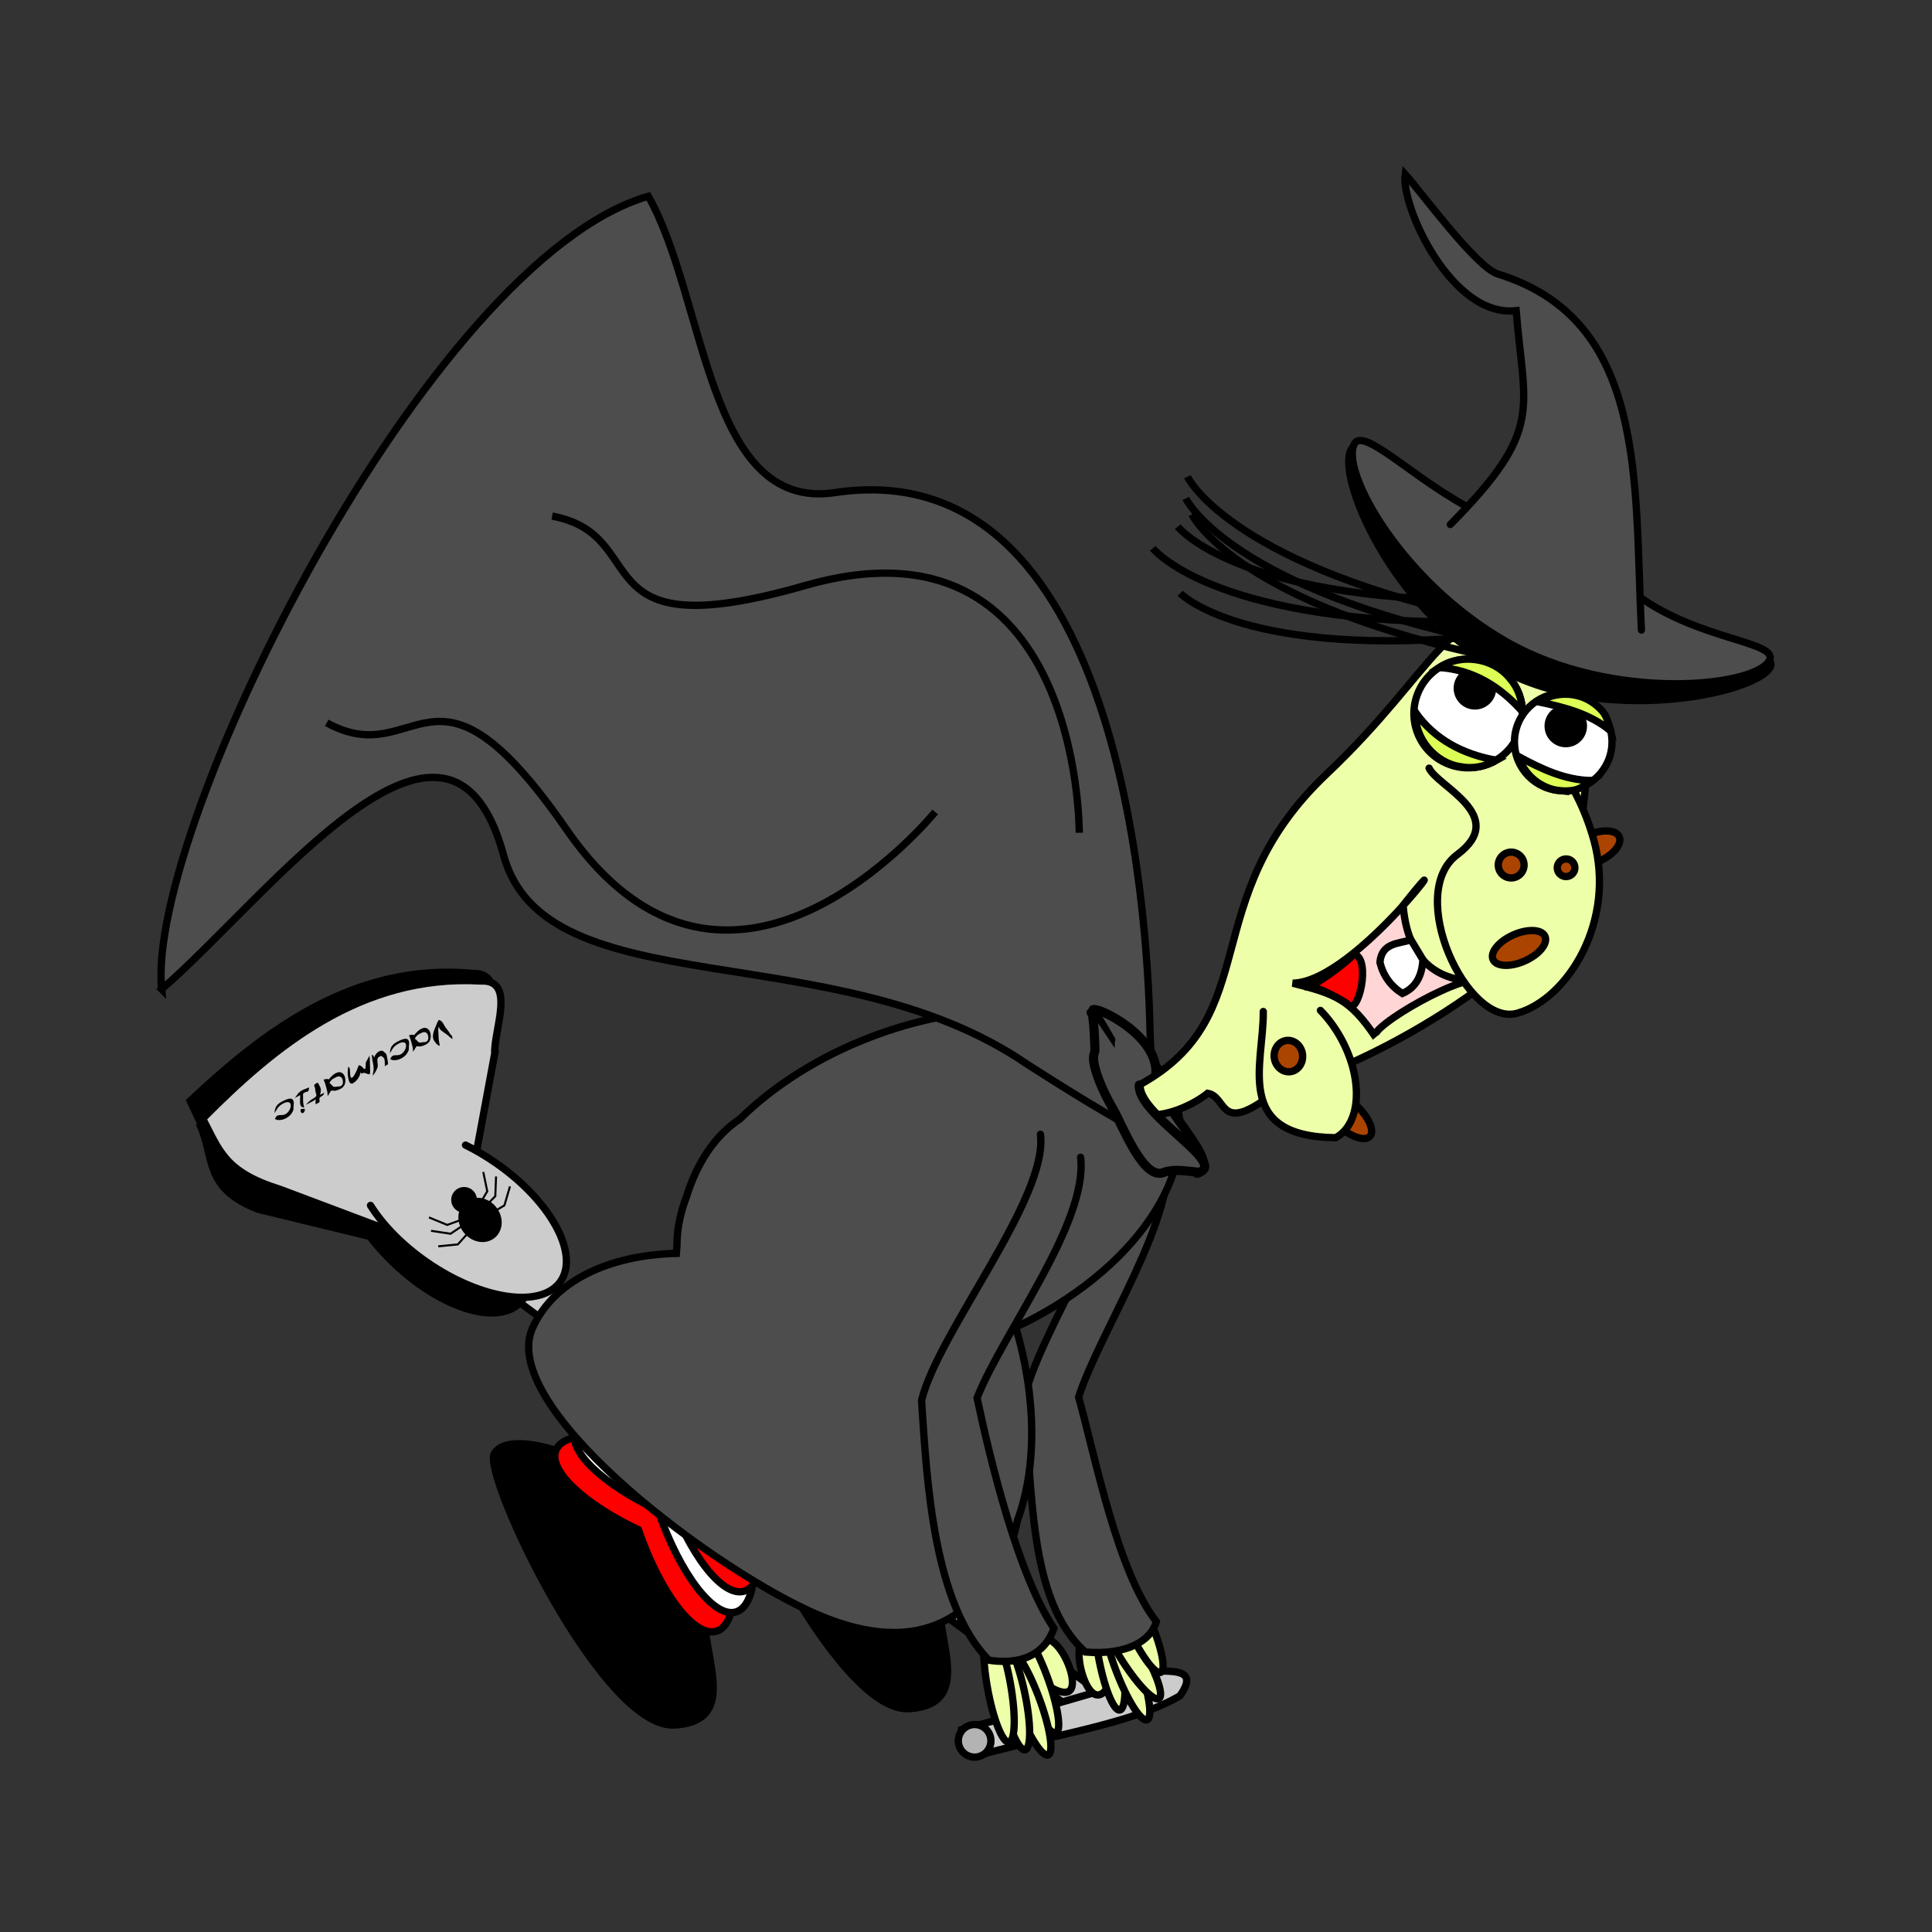 <svg:svg xmlns:dc="http://purl.org/dc/elements/1.1/" xmlns:ns1="http://sodipodi.sourceforge.net/DTD/sodipodi-0.dtd" xmlns:ns2="http://www.inkscape.org/namespaces/inkscape" xmlns:ns4="http://creativecommons.org/ns#" xmlns:rdf="http://www.w3.org/1999/02/22-rdf-syntax-ns#" xmlns:svg="http://www.w3.org/2000/svg" height="939.254" id="svg2" version="1.1" viewBox="-76.493 -82.962 939.254 939.254" width="939.254" ns1:docname="WitchOnAVac.svg" ns2:version="0.47 r22583">
  <svg:rect x="-76.493" y="-82.962" width="939.254" height="939.254" fill="#333333" stroke="none"/>
  <ns1:namedview bordercolor="#666666" borderopacity="1.0" id="base" pagecolor="#ffffff" showgrid="false" showguides="true" ns2:current-layer="layer1" ns2:cx="696.30202" ns2:cy="433.27916" ns2:document-units="px" ns2:guide-bbox="true" ns2:pageopacity="0.0" ns2:pageshadow="2" ns2:window-height="994" ns2:window-maximized="1" ns2:window-width="1918" ns2:window-x="0" ns2:window-y="29" ns2:zoom="0.49497475" />
  <svg:g id="layer1" transform="translate(18.126 -6.452)" ns2:groupmode="layer" ns2:label="Layer 1">
    <svg:g id="g6310">
      <svg:path d="m122.48 530.56 313.82 231.01 9.13-10.91-309.92-231.75" id="rect4502" style="fill-rule:evenodd;stroke:#000000;stroke-linecap:round;stroke-width:3.554;fill:#cccccc" ns1:nodetypes="cccc" />
      <svg:path d="m142.42 413.85c-57.751-7.35-102.8 24.9-139.64 56.94 7.027 16.063 1.789 30.364 28.056 40.593l83.66 20.335 15.141-4.28" id="rect4502-3-3" style="fill-rule:evenodd;stroke:#000000;stroke-linecap:round;stroke-width:3.554;fill:#000000" ns1:nodetypes="ccccc" />
      <svg:path d="m-858.63 677.6c0 35.147-56.985 63.64-127.28 63.64-70.294 0-127.28-28.492-127.28-63.64 0-35.147 56.985-63.64 127.28-63.64 70.294 0 127.28 28.492 127.28 63.64z" id="path4656-3" style="fill-rule:evenodd;stroke:#000000;stroke-linecap:round;stroke-width:7.701;fill:#000000" transform="matrix(.33 .323 -.323 .33 660.58 610.44)" ns1:cx="-985.90887" ns1:cy="677.59558" ns1:rx="127.27922" ns1:ry="63.63961" ns1:type="arc" />
      <svg:path d="m140.87 432.26c0.031-11.759 11.877-35.814-5.543-35.536-58.038-5.464-101.85 28.495-137.48 61.96 7.643 15.924 9.737 26.314 36.398 35.724l72.691 30.433 15.176-8.677 18.755-83.903z" id="rect4502-3-8" style="fill-rule:evenodd;stroke:#000000;stroke-linecap:round;stroke-width:3.554;fill:#000000" ns1:nodetypes="ccccccc" />
      <svg:path d="m145.88 435.72c-0.398-11.752 10.562-36.223-6.836-35.31-58.199-3.343-100.75 32.192-135.12 66.935 8.219 15.635 10.691 25.941 37.678 34.372l73.753 27.76 14.849-9.225 15.681-84.532z" id="rect4502-3" style="fill-rule:evenodd;stroke:#000000;stroke-linecap:round;stroke-width:3.554;fill:#cccccc" ns1:nodetypes="ccccccc" />
      <svg:path d="m85.503 509.51c5.938 9.478 15.406 19.277 27.415 27.592 26.666 18.465 55.773 22.63 65.005 9.297 9.232-13.333-4.908-39.113-31.574-57.578-4.849-3.358-9.779-6.243-14.654-8.637" id="path4656" style="fill-rule:evenodd;stroke:#000000;stroke-linecap:round;stroke-width:3.554;fill:#cccccc" ns1:nodetypes="csssc" />
      <svg:g id="text4703" style="fill:#000000" transform="matrix(-.449 .233 -.01 -.468 285.22 212.09)">
        <svg:path d="m376.33-255.31c-0.305-0.41-0.762-0.902-1.371-1.477-0.598-0.574-1.002-1.008-1.213-1.301-0.645-0.855-1.353-2.162-2.127-3.92-1.148-2.59-1.746-3.943-1.793-4.061-0.844-1.465-2.022-3.58-3.533-6.346-0.27-0.691-0.727-1.699-1.371-3.023-0.574-0.937-1.148-1.857-1.723-2.76-0.574-1.09-0.861-2.15-0.861-3.182 0-0.281 0.07-0.615 0.211-1.002 0.211 0.551 0.586 1.113 1.125 1.688 0.691 0.797 1.107 1.301 1.248 1.512 1.605 2.426 4.201 5.713 7.787 9.861 2.519 2.93 3.791 5.238 3.814 6.926 0.574-0.41 0.861-1.395 0.861-2.953-0-0.434-0.023-1.02-0.07-1.758-0.047-0.75-0.07-1.236-0.07-1.459-0-4.535-0.193-7.857-0.58-9.967-0.141-0.867-0.346-2.221-0.615-4.061 1.781 1.336 3.475 3.516 5.08 6.539 1.395 2.648 2.092 4.834 2.092 6.557-0 2.613-0.902 5.338-2.707 8.174-0.598 1.102-1.195 2.191-1.793 3.269-0.773 1.371-1.57 2.285-2.391 2.742" id="path4780" />
        <svg:path d="m408.78-255.31c-0.867-0.094-1.934-0.416-3.199-0.967-1.465-0.621-2.186-1.184-2.162-1.688-2.766 1.91-5.285 2.865-7.559 2.865-3.023 0-5.531-1.283-7.523-3.85-1.875-2.402-2.812-5.256-2.812-8.561 0-4.148 1.752-6.223 5.256-6.223 2.086 0 3.973 0.264 5.66 0.791 0.41 0.117 1.213 0.545 2.408 1.283 1.008 0.633 1.81 0.949 2.408 0.949 0.094 0 0.469-0.398 1.125-1.195 0.281-0.434 0.727-0.908 1.336-1.424 0.621-0.516 1.014-0.867 1.178-1.055-0.094 1.652 0.012 3.357 0.316 5.115 0.316 1.535 0.645 3.082 0.984 4.641 0.691 3.305 1.553 6.41 2.584 9.316m-7.348-8.068c-0.504-0.762-1.33-2.01-2.478-3.744-0.504-0.691-1.295-1.277-2.373-1.758-0.938-0.363-1.887-0.709-2.848-1.037-0.527-0.246-1.055-0.486-1.582-0.721-0.598-0.293-1.125-0.439-1.582-0.439-1.629 0-2.443 1.107-2.443 3.322-0 0.023-0-0.018 0-0.123 0.023-0.07 0.035-0.094 0.035-0.07 0.023 2.285 0.656 4.242 1.898 5.871 1.395 1.781 3.193 2.672 5.396 2.672 0.082 0 0.012-0.012-0.211-0.035-0.211 0-0.293 0-0.246 0 0.117 0 0.68 0.012 1.688 0.035 0.715 0.023 1.289 0.023 1.723 0 0.609-0.047 1.125-0.158 1.547-0.334 0.914-0.352 1.647-0.844 2.197-1.477 0.34-0.352 0.51-0.58 0.51-0.686-0.024-0.023-0.053-0.035-0.088-0.035-0.035 0-0.416-0.48-1.143-1.441" id="path4782" />
        <svg:path d="m427.7-271.59c-1.945-1.125-3.481-1.904-4.606-2.338-1.688-0.645-3.381-0.967-5.08-0.967-4.301 0-7.131 1.512-8.49 4.535-0.129 0.27-0.205 0.557-0.229 0.861-0.023 0.223-0.023 0.51 0 0.861v0.984c-0.023 0.504-0.1 1.195-0.229 2.074-0.129 0.867-0.193 1.588-0.193 2.162 0 3.246 1.389 5.455 4.166 6.627 1.852 0.797 4.711 1.195 8.578 1.195 3.574 0 5.877-1.043 6.908-3.129 0.316-0.633 0.58-1.43 0.791-2.391 0.27-1.125 0.486-1.893 0.65-2.303-0.668 0.41-1.342 0.979-2.022 1.705-0.879 0.926-1.512 1.547-1.898 1.863-1.301 1.055-3.363 1.582-6.188 1.582-2.051 0-3.791-0.469-5.221-1.406-1.641-1.055-2.461-2.519-2.461-4.394 0-1.793 0.58-3.299 1.74-4.518 1.172-1.23 2.643-1.846 4.412-1.846 1.113 0 2.566 0.469 4.359 1.406 1.805 0.938 3.246 1.406 4.324 1.406 0.41 0 0.867-0.264 1.371-0.791 0.41-0.434 0.803-0.867 1.178-1.301-0.164-0.164-1.172-1.031-3.023-2.602l1.16 0.721" id="path4784" />
        <svg:path d="m431.86-274.07c0 1.652 0.311 4.283 0.932 7.893 0.316 1.746 0.475 2.643 0.475 2.689 0.234 0.984 0.633 1.816 1.195 2.496 0.879 1.172 1.764 2.344 2.654 3.516 1.078 1.102 2.484 1.652 4.219 1.652 2.109 0 3.897-1.172 5.361-3.516 0.363 1.031 0.65 1.775 0.861 2.232 0.41 0.832 0.855 1.406 1.336 1.723 0.047-0.551 0.07-1.09 0.07-1.617-0-1.582-0.258-3.744-0.773-6.486-0.516-2.754-0.773-5.033-0.773-6.838-0-1.148 0.152-2.35 0.457-3.603 0.293-1.078 0.598-2.168 0.914-3.269-1.512 0.504-2.941 1.682-4.289 3.533-1.055 1.465-1.582 2.783-1.582 3.955-0 0.234 0.012 0.475 0.035 0.721 0.211 2.016 0.316 3.527 0.316 4.535-0 1.488-0.264 2.402-0.791 2.742-0.281 0.188-1.096 0.281-2.443 0.281-0.621 0-1.184-0.275-1.688-0.826-0.094-0.117-0.457-0.633-1.09-1.547-0.281-0.434-0.58-0.867-0.896-1.301-0.387-0.598-0.615-1.066-0.686-1.406-0.141-0.691-0.234-1.518-0.281-2.478-0.047-0.691-0.059-1.57-0.035-2.637 0.023-1.676 0.035-2.525 0.035-2.549-1.734 0.234-2.613 0.352-2.637 0.352-0.434 0-0.732-0.082-0.896-0.246" id="path4786" />
        <svg:path d="m451.89-274.28c0.738 0.234 1.482 0.703 2.232 1.406 1.031 0.961 1.617 1.488 1.758 1.582 0.48 0.363 0.967 0.727 1.459 1.09 0.492 0.352 1.002 0.609 1.529 0.773 0.387-0.023 0.902 0.012 1.547 0.105 0.223 0.105 0.439 0.422 0.65 0.949 0.164 0.352 0.322 0.721 0.475 1.107 0.328-2.133 1.301-3.897 2.918-5.291 1.629-1.395 3.568-2.092 5.818-2.092 0.68 0 1.377 0.375 2.092 1.125 0.621 0.645 1.066 1.353 1.336 2.127 1.055 3.023 1.582 6.732 1.582 11.127-0 0.398-0.193 2.062-0.58 4.992-0.984-0.574-1.582-1.723-1.793-3.445-0.07-0.41-0.117-1.805-0.141-4.184-0-0.937-0.065-1.658-0.193-2.162-0.117-0.668-0.234-1.353-0.352-2.057-0.246-0.832-0.738-1.248-1.477-1.248-0.527 0-0.973 0.105-1.336 0.316-0.141 0.094-0.439 0.369-0.896 0.826-1.125 1.16-2.109 2.42-2.953 3.779-0.117 0.199-0.885 1.605-2.303 4.219-1.465-0.773-3.035-2.549-4.711-5.326-0.363-0.574-0.639-0.973-0.826-1.195-0.387-0.457-0.785-0.721-1.195-0.791-0.363 0.727-0.58 1.805-0.65 3.234-0.07 1.664-0.188 2.783-0.352 3.357-0.082 0.316-0.299 0.627-0.65 0.932-0.48 0.434-0.768 0.709-0.861 0.826-0.41 0.574-0.82 1.143-1.23 1.705-0.48 0.621-0.984 1.125-1.512 1.512 0.188-0.41 0.27-0.979 0.246-1.705-0.047-0.574-0.105-1.148-0.176-1.723-0.047-0.668-0.07-2.719-0.07-6.152v-7.629c0-0.797 0.205-1.494 0.615-2.092" id="path4788" />
        <svg:path d="m501.24-255.31c-0.867-0.094-1.934-0.416-3.199-0.967-1.465-0.621-2.186-1.184-2.162-1.688-2.766 1.91-5.285 2.865-7.559 2.865-3.023 0-5.531-1.283-7.523-3.85-1.875-2.402-2.812-5.256-2.812-8.561 0-4.148 1.752-6.223 5.256-6.223 2.086 0 3.973 0.264 5.66 0.791 0.41 0.117 1.213 0.545 2.408 1.283 1.008 0.633 1.81 0.949 2.408 0.949 0.094 0 0.469-0.398 1.125-1.195 0.281-0.434 0.727-0.908 1.336-1.424 0.621-0.516 1.014-0.867 1.178-1.055-0.094 1.652 0.012 3.357 0.316 5.115 0.316 1.535 0.645 3.082 0.984 4.641 0.691 3.305 1.553 6.41 2.584 9.316m-7.348-8.068c-0.504-0.762-1.33-2.01-2.478-3.744-0.504-0.691-1.295-1.277-2.373-1.758-0.938-0.363-1.887-0.709-2.848-1.037-0.527-0.246-1.055-0.486-1.582-0.721-0.598-0.293-1.125-0.439-1.582-0.439-1.629 0-2.443 1.107-2.443 3.322v-0.123c0.023-0.07 0.035-0.094 0.035-0.07 0.023 2.285 0.656 4.242 1.898 5.871 1.395 1.781 3.193 2.672 5.396 2.672 0.082 0 0.012-0.012-0.211-0.035-0.211 0-0.293 0-0.246 0 0.117 0 0.68 0.012 1.688 0.035 0.715 0.023 1.289 0.023 1.723 0 0.609-0.047 1.125-0.158 1.547-0.334 0.914-0.352 1.647-0.844 2.197-1.477 0.34-0.352 0.51-0.58 0.51-0.686-0.024-0.023-0.053-0.035-0.088-0.035-0.035 0-0.416-0.48-1.143-1.441" id="path4790" />
        <svg:path d="m508.42-254.98c-0.668-0.316-1.207-0.92-1.617-1.811-0.305-0.867-0.627-1.717-0.967-2.549-0.504-1.23-0.803-1.975-0.896-2.232-0.27-0.75-0.428-1.529-0.475-2.338-0.047-0.82 0.047-1.711 0.281-2.672 0.434-1.605 0.65-2.42 0.65-2.443h-4.465c0.246-1.055 0.803-1.775 1.67-2.162 0.234-0.094 0.703-0.146 1.406-0.158 0.715-0.012 1.201-0.064 1.459-0.158 0.48-0.176 0.732-0.516 0.756-1.02-0-0.047-0.023-0.381-0.07-1.002-0.047-0.621-0.07-1.137-0.07-1.547-0-0.844 0.111-1.266 0.334-1.266 1.816 0 3.111-0.012 3.885-0.035 0.141 0.434 0.211 0.902 0.211 1.406-0 0.34-0.047 0.832-0.141 1.477-0.094 0.645-0.141 1.137-0.141 1.477-0 0.281 0.023 0.557 0.07 0.826 0.434-0.117 1.119-0.287 2.057-0.51h8.631c-3.023 1.734-5.9 2.602-8.631 2.602-2.016 0-3.023 0.656-3.023 1.969-0 0.34 0.082 0.762 0.246 1.266 0.234 0.645 0.363 1.055 0.387 1.23 0.152 0.691 0.275 1.541 0.369 2.549 0.141 1.488 0.223 2.367 0.246 2.637 0.047 0.352 0.205 0.861 0.475 1.529 0.281 0.656 0.422 1.213 0.422 1.67-0 0.762-1.26 1.143-3.779 1.143l0.721 0.123" id="path4792" />
        <svg:path d="m517.19-255.31c0-0.281-0.023-0.615-0.07-1.002-0.023-0.293-0.023-0.521 0-0.686 0.023-0.246 0.117-0.557 0.281-0.932 0.117-0.27 0.305-0.504 0.562-0.703 0.27-0.211 0.457-0.398 0.562-0.562 1.125 0.527 2.285 0.791 3.481 0.791 0.891 0 1.435-0.24 1.635-0.721 0-0.797 0.012-2.004 0.035-3.621 0.023-1.617 0.035-2.824 0.035-3.621 0-1.195-0.111-2.443-0.334-3.744-0.234-1.148-0.463-2.297-0.686-3.445 1.031 0.434 2.115 1.395 3.252 2.883 0.715 0.961 1.072 2.648 1.072 5.062-0 0.914-0.059 2.174-0.176 3.779-0.117 1.594-0.176 2.631-0.176 3.111 2.801 0 4.764-0.064 5.889-0.193-0.48 0.316-0.896 0.656-1.248 1.02-0.633 0.598-1.043 0.967-1.23 1.107-0.961 0.82-1.969 1.371-3.023 1.652-0.867 0.246-2.004 0.369-3.41 0.369h0.105c0.07 0.023 0.094 0.035 0.07 0.035-0.68 0-1.605-0.111-2.777-0.334-1.172-0.234-2.062-0.352-2.672-0.352-0.398 0-0.791 0.035-1.178 0.105m4.816-20.988c-0-0.504 0.205-1.014 0.615-1.529 0.41-0.516 0.832-0.773 1.266-0.773 0.809 0 1.488 0.451 2.039 1.353 0.562 0.902 0.844 1.881 0.844 2.936-0 0.305-0.111 0.51-0.334 0.615-0.094 0.024-0.322 0.035-0.686 0.035-0.738 0-1.207-0.17-1.406-0.51 0.035-0.117-0-0.252-0.105-0.404-0.047-0.047-0.129-0.047-0.246 0-0.117 0.059-0.199 0.088-0.246 0.088-0.48 0-0.891-0.17-1.23-0.51-0.34-0.34-0.51-0.773-0.51-1.301" id="path4794" />
        <svg:path d="m552.57-271.59c-1.945-1.125-3.481-1.904-4.606-2.338-1.688-0.645-3.381-0.967-5.08-0.967-4.301 0-7.131 1.512-8.49 4.535-0.129 0.27-0.205 0.557-0.229 0.861-0.023 0.223-0.023 0.51 0 0.861v0.984c-0.023 0.504-0.1 1.195-0.229 2.074-0.129 0.867-0.193 1.588-0.193 2.162 0 3.246 1.389 5.455 4.166 6.627 1.852 0.797 4.711 1.195 8.578 1.195 3.574 0 5.877-1.043 6.908-3.129 0.316-0.633 0.58-1.43 0.791-2.391 0.27-1.125 0.486-1.893 0.65-2.303-0.668 0.41-1.342 0.979-2.022 1.705-0.879 0.926-1.512 1.547-1.898 1.863-1.301 1.055-3.363 1.582-6.188 1.582-2.051 0-3.791-0.469-5.221-1.406-1.641-1.055-2.461-2.519-2.461-4.394 0-1.793 0.58-3.299 1.74-4.518 1.172-1.23 2.643-1.846 4.412-1.846 1.113 0 2.566 0.469 4.359 1.406 1.805 0.938 3.246 1.406 4.324 1.406 0.41 0 0.867-0.264 1.371-0.791 0.41-0.434 0.803-0.867 1.178-1.301-0.164-0.164-1.172-1.031-3.023-2.602l1.16 0.721" id="path4796" />
      </svg:g>
      <svg:path d="m469.36 735.84c-28.257 10.447-63.26 19.297-96.584 28.544-3.12 12.424 4.206 11.522 10.567 11.852 32.911-9.001 72.932-14.892 95.691-28.333 8.23-11.69-0.667-11.913-9.674-12.062z" id="rect4763" style="fill-rule:evenodd;stroke:#000000;stroke-linecap:round;stroke-width:3.554;fill:#cccccc" ns1:nodetypes="ccccc" />
      <svg:path d="m349.51 1293.8c0 9.484-7.688 17.173-17.173 17.173-9.484 0-17.173-7.688-17.173-17.173 0-9.484 7.688-17.173 17.173-17.173 9.484 0 17.173 7.688 17.173 17.173z" id="path4766" style="fill-rule:evenodd;stroke:#000000;stroke-linecap:round;stroke-width:7.701;fill:#b3b3b3" transform="matrix(.449 -.106 .106 .449 92.839 224.12)" ns1:cx="332.34018" ns1:cy="1293.7887" ns1:rx="17.172594" ns1:ry="17.172594" ns1:type="arc" />
      <svg:path d="m439.43 713.21c-5.125-0.066-9.37 6.214-9.47 14.035-0.1 7.821 3.974 20.199 9.1 20.265 5.125 0.066 9.339-12.197 9.439-20.018 0.1-7.821-3.944-14.216-9.069-14.282z" id="path4866-8-3-0" style="fill-rule:evenodd;stroke:#000000;stroke-linecap:round;stroke-width:3.554;fill:#eeffaa" ns1:nodetypes="csssc" />
      <svg:path d="m116.91 1267.5c0 6.795-27.076 12.304-60.475 12.304s-60.475-5.509-60.475-12.304c0-6.795 27.076-12.304 60.475-12.304s60.475 5.509 60.475 12.304z" id="path4866-8-9-7" style="fill-rule:evenodd;stroke:#000000;stroke-linecap:round;stroke-width:7.701;fill:#eeffaa" transform="matrix(-.081 -.454 .454 -.081 -125.99 855.66)" ns1:cx="56.434452" ns1:cy="1267.5247" ns1:rx="60.475063" ns1:ry="12.304233" ns1:type="arc" />
      <svg:path d="m116.91 1267.5c0 6.795-27.076 12.304-60.475 12.304s-60.475-5.509-60.475-12.304c0-6.795 27.076-12.304 60.475-12.304s60.475 5.509 60.475 12.304z" id="path4866-8-6" style="fill-rule:evenodd;stroke:#000000;stroke-linecap:round;stroke-width:7.701;fill:#eeffaa" transform="matrix(-.163 -.432 .432 -.163 -85.194 964.44)" ns1:cx="56.434452" ns1:cy="1267.5247" ns1:rx="60.475063" ns1:ry="12.304233" ns1:type="arc" />
      <svg:path d="m116.91 1267.5c0 6.795-27.076 12.304-60.475 12.304s-60.475-5.509-60.475-12.304c0-6.795 27.076-12.304 60.475-12.304s60.475 5.509 60.475 12.304z" id="path4866-43" style="fill-rule:evenodd;stroke:#000000;stroke-linecap:round;stroke-width:7.701;fill:#eeffaa" transform="matrix(-.241 -.393 .393 -.241 -30.279 1053.1)" ns1:cx="56.434452" ns1:cy="1267.5247" ns1:rx="60.475063" ns1:ry="12.304233" ns1:type="arc" />
      <svg:path d="m116.91 1267.5c0 6.795-27.076 12.304-60.475 12.304s-60.475-5.509-60.475-12.304c0-6.795 27.076-12.304 60.475-12.304s60.475 5.509 60.475 12.304z" id="path4866-88-0" style="fill-rule:evenodd;stroke:#000000;stroke-linecap:round;stroke-width:7.701;fill:#eeffaa" transform="matrix(-.189 -.421 .421 -.189 -64.676 974.36)" ns1:cx="56.434452" ns1:cy="1267.5247" ns1:rx="60.475063" ns1:ry="12.304233" ns1:type="arc" />
      <svg:path d="m452.37 472.82c5.912 30.52-43.458 99.07-49.478 132.77 5.071 39.207 1.511 95.557 30.15 121.05 20.12 1.642 31.958-5.472 34.487-14.78-18.983-24.534-29.512-79.543-37.774-109.18 10.57-32.583 48.556-88.392 42.821-119.94" id="rect4541-4" style="fill-rule:evenodd;stroke:#000000;stroke-linecap:round;stroke-width:3.554;fill:#4d4d4d" ns1:nodetypes="cccccc" />
      <svg:path d="m271.34 617.42c-5.712 0.049-9.848 1.593-11.723 4.802-6 10.268 52.481 134.06 87.638 131.94 38.356-2.308 3.667-47.438 17.984-69.421 6.49-9.965-10.609-28.957-40.548-47.508-20.583-12.754-40.785-19.919-53.351-19.812z" id="path4707-6-0-2" style="fill-rule:evenodd;stroke:#000000;stroke-linecap:round;stroke-width:3.554;fill:#000000" ns1:nodetypes="cssssc" />
      <svg:g id="g6065" transform="translate(68.69 -64.65)">
        <svg:path d="m88.728 690.02c-5.712 0.049-9.848 1.593-11.723 4.802-6 10.268 52.481 134.06 87.638 131.94 38.356-2.308 3.667-47.438 17.984-69.421 6.49-9.965-10.609-28.957-40.548-47.508-20.583-12.754-40.785-19.919-53.351-19.812z" id="path4707-6-0" style="fill-rule:evenodd;stroke:#000000;stroke-linecap:round;stroke-width:3.554;fill:#000000" ns1:nodetypes="cssssc" />
        <svg:path d="m148.73 659.13c-0.75 0.03-1.475 0.174-2.177 0.418-6.265 2.176-9.187 12.58-8.68 27.18-16.47-2.261-28.548-0.111-31.016 6.705-3.54 9.777 13.844 25.903 40.187 38.384 10.791 31.206 27.48 52.983 38.211 49.256 7.279-2.528 10.022-16.173 8.147-34.592 17.098 2.541 29.698 0.453 32.227-6.532 3.721-10.275-15.668-27.558-44.282-40.259-9.89-24.309-23.058-40.944-32.616-40.562z" id="path4707-6" style="fill-rule:evenodd;stroke:#000000;stroke-linecap:round;stroke-width:3.554;fill:#ff0000" />
        <svg:path d="m158.25 649.75c-0.75 0.03-1.475 0.174-2.177 0.418-6.265 2.176-9.187 12.58-8.68 27.18-16.47-2.261-28.548-0.111-31.016 6.705-3.54 9.777 13.844 25.903 40.187 38.384 10.791 31.206 27.48 52.983 38.211 49.256 7.279-2.528 10.022-16.173 8.147-34.592 17.098 2.541 29.698 0.453 32.227-6.532 3.721-10.275-15.668-27.558-44.282-40.259-9.89-24.309-23.058-40.944-32.616-40.562z" id="path4707-6-8" style="fill-rule:evenodd;stroke:#000000;stroke-linecap:round;stroke-width:3.554;fill:#ffffff" />
        <svg:path d="m162.29 639.65c-0.75 0.03-1.475 0.174-2.177 0.418-6.265 2.176-9.187 12.58-8.68 27.18-16.47-2.261-28.548-0.111-31.016 6.705-3.54 9.777 13.844 25.903 40.187 38.384 10.791 31.206 27.48 52.983 38.211 49.256 7.279-2.528 10.022-16.173 8.147-34.592 17.098 2.541 29.698 0.453 32.227-6.532 3.721-10.275-15.668-27.558-44.282-40.259-9.89-24.309-23.058-40.944-32.616-40.562z" id="path4707-6-8-9" style="fill-rule:evenodd;stroke:#000000;stroke-linecap:round;stroke-width:3.554;fill:#ff0000" />
      </svg:g>
      <svg:path d="m297.9 706.24c52.435 24.596 81.777 4.889 98.381-31.536 1.765-3.873 2.993-7.896 3.725-12.038 9.294-25.104 9.508-58.982-0.82-93.944 57.28-26.964 91.098-75.47 76.69-113.09-5.105-13.331-15.628-23.633-29.79-30.573-28.997-14.212-73.228-14.322-117.39 2.592-25.593 9.801-47.395 23.869-63.552 39.797-12.13 8.026-20.945 21.34-26.069 37.975-3.026 7.889-4.614 15.795-4.567 23.476-0.125 1.302-0.222 2.603-0.311 3.926-32.902 0.855-59.461 13.318-69.87 36.154-16.944 37.172 81.142 112.66 133.58 137.26z" id="path4194" style="fill-rule:evenodd;stroke:#000000;stroke-linecap:round;stroke-width:3.554;fill:#4d4d4d" ns1:nodetypes="csccscsccccsz" />
      <svg:g id="g6252" transform="translate(7.071 -9.091)">
        <svg:path d="m-23.114 413.49c52.247-45.181 139.67-163.08 166.24-65.156 20.232 74.574 161.32 37.376 254.81 101.8 65 41.622 64.936 36.473 66.744 35.861 7.807-2.64-6.012 2.839-7.302-53.482-1.3-56.32-14.5-281.21-153.23-260.45-62.3 9.33-62.44-94.351-90.67-144.08-106.88 31.088-244.25 306.99-236.59 385.51z" id="rect5394" style="fill-rule:evenodd;stroke:#000000;stroke-linecap:round;stroke-width:3.554;fill:#4d4d4d" ns1:nodetypes="cscszscc" />
        <svg:path d="m57.149 283.98c44.712 24.55 51.113-42.787 116.5 51.778 78.941 114.17 177.97-6.863 179.3-8.453" id="path5734" style="stroke:#000000;stroke-width:3.554;fill:none" ns1:nodetypes="csc" />
        <svg:path d="m166.73 183.48c50.145 9.345 12.423 65.49 122.93 33.778 133.42-38.286 133.32 118.09 133.34 120.17" id="path5734-2" style="stroke:#000000;stroke-width:3.554;fill:none" ns1:nodetypes="csc" />
      </svg:g>
      <svg:path d="m436.84 414.33c-0.188 0.083 9.061 15.291 8.914 15.456-2.359 2.628 1.565 14.827 8.765 27.254 4.745 8.19 14.803 35.115 24.713 30.964 5.532-2.317 7.155 6.322 8.289 5.917 13.317-4.756-21.116-33.971-20.191-48.376 1.182-18.391-27.668-32.461-30.49-31.215z" id="path5709" style="fill-rule:evenodd;stroke:#000000;stroke-linecap:round;stroke-width:4.443;fill:#4d4d4d" ns1:nodetypes="csssssc" />
      <svg:path d="m664.49 241.81c-4.956-5.356-10.836-9.734-17.586-12.864-35.999-16.694-42.067 19.282-96.469 70.733-64.758 61.245-29.34 117.49-91.169 151.28-8.887 22.413 19.951 14.726 33.24 4.043 9.963 1.675 4.878 21.742 34.063-1.681 56.672-15.386 142.66-70.695 145.58-108.04 4.024-51.467 13.75-80.29-7.66-103.47z" id="path3880" style="fill-rule:evenodd;stroke:#000000;stroke-linecap:round;stroke-width:3.554;fill:#eeffaa" ns1:nodetypes="csccccsc" />
      <svg:path d="m574.07 427.67c-4.376-4.331 45.373-33.255 53.186-27.219-18.543 1.008-37.213-5.835-39.749-36.836 33.4-42.02-22.563 37.46-53.667 37.849 20.219 5.2 27.656 7.441 40.23 26.206z" id="rect3886" style="fill-rule:evenodd;stroke:#000000;stroke-linecap:round;stroke-width:3.554;fill:#ffd5d5" ns1:nodetypes="ccccc" />
      <svg:path d="m540.16 403.2c2.553 1.2 19.537-11.421 23.558-15.89 8.564 2.588 1.744 30.885-2.936 24.469-0.352-0.483-15.986-10.057-20.622-8.579z" id="path3892" style="fill-rule:evenodd;stroke:#000000;stroke-linecap:round;stroke-width:3.554;fill:#ff0000" ns1:nodetypes="ccsc" />
      <svg:path d="m591.36 380.45c-6.341 1.833-14.263 1.472-15.121 10.907 1.624 6.491 5.25 11.538 10.907 15.121 6.839-2.945 9.528-8.88 10.002-16.41l-5.788-9.618z" id="rect3889" style="fill-rule:evenodd;stroke:#000000;stroke-linecap:round;stroke-width:3.554;fill:#ffffff" ns1:nodetypes="ccccc" />
      <svg:path d="m-1065.7 373.79c0 16.569-6.716 30-15 30-8.284 0-15-13.431-15-30s6.716-30 15-30c8.284 0 15 13.431 15 30z" id="path3802" style="fill-rule:evenodd;stroke:#000000;stroke-linecap:round;stroke-width:7.701;fill:#aa4400" transform="matrix(.188 .421 -.421 .188 1040.5 720.62)" ns1:cx="-1080.7142" ns1:cy="373.79074" ns1:rx="15" ns1:ry="30" ns1:type="arc" />
      <svg:path d="m600.15 296.93c3.818 8.752 39.091 23.15 13.697 42.029-25.393 18.879 4.673 84.042 29.195 77.111 24.523-6.932 48.287-44.912 37.071-84.59-8.061-28.519-25.302-50.263-43.464-57.659-7.107-2.894-14.583-4.278-21.245-1.634" id="path3799" style="fill-rule:evenodd;stroke:#000000;stroke-linecap:round;stroke-width:3.554;fill:#eeffaa" ns1:nodetypes="czsscs" />
      <svg:path d="m-1065.7 373.79c0 16.569-6.716 30-15 30-8.284 0-15-13.431-15-30s6.716-30 15-30c8.284 0 15 13.431 15 30z" id="path3802-6" style="fill-rule:evenodd;stroke:#000000;stroke-linecap:round;stroke-width:7.701;fill:#aa4400" transform="matrix(.188 .421 -.421 .188 1004.4 769.04)" ns1:cx="-1080.7142" ns1:cy="373.79074" ns1:rx="15" ns1:ry="30" ns1:type="arc" />
      <svg:path d="m-550 265.93c0 7.495-6.076 13.571-13.571 13.571-7.495 0-13.571-6.076-13.571-13.571 0-7.495 6.076-13.571 13.571-13.571 7.495 0 13.571 6.076 13.571 13.571z" id="path3826" style="fill-rule:evenodd;stroke:#000000;stroke-linecap:round;stroke-width:7.701;fill:#aa4400" transform="matrix(.425 .181 -.181 .425 927.7 333.02)" ns1:cx="-563.57141" ns1:cy="265.93362" ns1:rx="13.571428" ns1:ry="13.571428" ns1:type="arc" />
      <svg:path d="m-500 245.93c0 5.128-4.157 9.286-9.286 9.286-5.128 0-9.286-4.157-9.286-9.286 0-5.128 4.157-9.286 9.286-9.286 5.128 0 9.286 4.157 9.286 9.286z" id="path3828" style="fill-rule:evenodd;stroke:#000000;stroke-linecap:round;stroke-width:7.701;fill:#aa4400" transform="matrix(.425 .181 -.181 .425 927.7 333.02)" ns1:cx="-509.28571" ns1:cy="245.93361" ns1:rx="9.2857141" ns1:ry="9.2857141" ns1:type="arc" />
      <svg:path d="m629.82 232.43c-119.57 11.79-150.66-20.51-150.66-20.51" id="path3919" style="stroke:#000000;stroke-width:3.554;fill:none" ns1:nodetypes="cc" />
      <svg:path d="m613.57 225.92c-120.15-0.57-147.75-35.9-147.75-35.9" id="path3919-1" style="stroke:#000000;stroke-width:3.554;fill:none" ns1:nodetypes="cc" />
      <svg:path d="m625.71 215.44c-120.15-0.58-147.75-35.91-147.75-35.91" id="path3919-1-5" style="stroke:#000000;stroke-width:3.554;fill:none" ns1:nodetypes="cc" />
      <svg:path d="m618.97 222.66c-117.11-26.86-136.31-67.38-136.31-67.38" id="path3919-1-8" style="stroke:#000000;stroke-width:3.554;fill:none" ns1:nodetypes="cc" />
      <svg:path d="m618.16 233.17c-117.11-26.86-136.31-67.37-136.31-67.37" id="path3919-1-8-4" style="stroke:#000000;stroke-width:3.554;fill:none" ns1:nodetypes="cc" />
      <svg:path d="m621.14 240.96c-117.11-26.86-136.32-67.38-136.32-67.38" id="path3919-1-8-1" style="stroke:#000000;stroke-width:3.554;fill:none" ns1:nodetypes="cc" />
      <svg:path d="m616.6 174.43c-32.112-13.169-49.21-41.393-54.325-32.4-7.29 12.816 19.096 76.467 70.36 105.63 51.264 29.158 125.99 13.158 133.28 0.343 5.345-9.397-38.187-6.189-68.243-28.112" id="path3850" style="fill-rule:evenodd;stroke:#000000;stroke-linecap:round;stroke-width:3.554;fill:#000000" ns1:nodetypes="csssc" />
      <svg:path d="m630.39 175.51c-32.112-13.169-61.4-45.293-66.515-36.3-7.29 12.816 22.839 67.221 74.103 96.379s120.2 22 127.49 9.184c5.345-9.397-33.861-9.795-63.917-31.718" id="path3850-5" style="fill-rule:evenodd;stroke:#000000;stroke-linecap:round;stroke-width:3.554;fill:#4d4d4d" ns1:nodetypes="csssc" />
      <svg:path d="m703.36 229.78c-3.53-71.92 3.04-150.63-69.77-173.06-10.57-3.251-37.37-39.951-45.07-48.491-2.23 15.343 22.6 69.918 53.95 66.285 3.949 48.797 13.739 57.67-32.002 103.96" id="rect3830" style="fill-rule:evenodd;stroke:#000000;stroke-linecap:round;stroke-width:3.554;fill:#4d4d4d" ns1:nodetypes="csccc" />
      <svg:path d="m-342.86 325.22c0 7.89-14.711 14.286-32.857 14.286s-32.857-6.396-32.857-14.286c0-7.89 14.711-14.286 32.857-14.286s32.857 6.396 32.857 14.286z" id="path3895" style="fill-rule:evenodd;stroke:#000000;stroke-linecap:round;stroke-width:7.701;fill:#aa4400" transform="matrix(.34 .312 -.312 .34 789.4 472.33)" ns1:cx="-375.71429" ns1:cy="325.21933" ns1:rx="32.857143" ns1:ry="14.285714" ns1:type="arc" />
      <svg:path d="m519.53 415.24c0.27 25.525-14.894 60.801 35.187 61.355 12.241-6.587 13.532-27.982 2.874-47.788-2.927-5.439-6.451-10.193-10.277-14.092" id="path3883" style="fill-rule:evenodd;stroke:#000000;stroke-linecap:round;stroke-width:3.554;fill:#eeffaa" ns1:nodetypes="cccc" />
      <svg:path d="m-359.13 325.22c0 8.28-7.425 14.993-16.585 14.993-9.159 0-16.585-6.713-16.585-14.993s7.425-14.993 16.585-14.993c9.159 0 16.585 6.713 16.585 14.993z" id="path3895-6" style="fill-rule:evenodd;stroke:#000000;stroke-linecap:round;stroke-width:7.701;fill:#aa4400" transform="matrix(.057 .458 -.458 .057 702.11 590.45)" ns1:cx="-375.71429" ns1:cy="325.21933" ns1:rx="16.584589" ns1:ry="14.993042" ns1:type="arc" />
      <svg:path d="m225.71 369.51c0 31.559-25.584 57.143-57.143 57.143s-57.143-25.584-57.143-57.143 25.584-57.143 57.143-57.143 57.143 25.584 57.143 57.143z" id="path2816-1-7" style="fill-rule:evenodd;stroke:#000000;stroke-width:7.701;fill:#ffffff" transform="matrix(.425 .181 -.181 .425 614.4 82.823)" ns1:cx="168.57143" ns1:cy="369.50504" ns1:rx="57.142857" ns1:ry="57.142857" ns1:type="arc" />
      <svg:path d="m-805.71 322.36c0 10.257-8.315 18.571-18.571 18.571-10.257 0-18.571-8.315-18.571-18.571 0-10.257 8.315-18.571 18.571-18.571 10.257 0 18.571 8.315 18.571 18.571z" id="path3715-9" style="fill-rule:evenodd;stroke:#000000;stroke-linecap:round;stroke-width:7.701;fill:#000000" transform="matrix(.425 .181 -.181 .425 1031.1 270.29)" ns1:cx="-824.28571" ns1:cy="322.36218" ns1:rx="18.571428" ns1:ry="18.571428" ns1:type="arc" />
      <svg:path d="m615.55 296.26c-12.511-1.792-22.56-13.804-22.046-26.448 9.395 13.232 22.985 20.334 39.392 23.318-5.216 2.977-11.4 4.252-17.347 3.131z" id="path2816-15-1" style="fill-rule:evenodd;stroke:#000000;stroke-width:3.554;fill:#ddff55" ns1:nodetypes="cccc" />
      <svg:path d="m639.23 253.06c-8.036-9.755-23.521-12.094-34.055-5.08 16.188 1.145 29.32 9.061 40.4 21.526-0.169-6.003-2.295-11.948-6.345-16.445z" id="path2816-15-1-0" style="fill-rule:evenodd;stroke:#000000;stroke-width:3.554;fill:#ddff55" ns1:nodetypes="cccc" />
      <svg:path d="m400 380.93c0 28.403-23.025 51.429-51.429 51.429-28.403 0-51.429-23.025-51.429-51.429 0-28.403 23.025-51.429 51.429-51.429 28.403 0 51.429 23.025 51.429 51.429z" id="path3590-0-9-4" style="fill-rule:evenodd;stroke:#000000;stroke-linecap:round;stroke-width:7.701;fill:#ffffff" transform="matrix(.461 .005 -.005 .461 506.57 106.82)" ns1:cx="348.57144" ns1:cy="380.93362" ns1:rx="51.428574" ns1:ry="51.428574" ns1:type="arc" />
      <svg:path d="m663.69 307.88c-9.188-0.9-17.393-7.721-20.028-16.557 11.288 6.086 22.742 11.52 35.55 11.643-2.945 2.081-5.633 4.263-9.226 4.782-2.08 0.325-4.204 0.366-6.296 0.132z" id="path3590-6-0-4" style="fill-rule:evenodd;stroke:#000000;stroke-linecap:round;stroke-width:3.554;fill:#ddff55" ns1:nodetypes="ccccc" />
      <svg:path d="m-805.71 322.36c0 10.257-8.315 18.571-18.571 18.571-10.257 0-18.571-8.315-18.571-18.571 0-10.257 8.315-18.571 18.571-18.571 10.257 0 18.571 8.315 18.571 18.571z" id="path3715-7" style="fill-rule:evenodd;stroke:#000000;stroke-linecap:round;stroke-width:7.701;fill:#000000" transform="matrix(.461 .005 -.005 .461 1048.2 131.97)" ns1:cx="-824.28571" ns1:cy="322.36218" ns1:rx="18.571428" ns1:ry="18.571428" ns1:type="arc" />
      <svg:path d="m679.53 264.94c-7.614-5.221-18.285-5.274-25.985-0.203 12.558 2.599 24.824 5.805 34.71 13.949-0.916-3.488-1.572-6.887-3.989-9.596-1.384-1.587-2.983-2.984-4.736-4.15z" id="path3590-6-0-4-6" style="fill-rule:evenodd;stroke:#000000;stroke-linecap:round;stroke-width:3.554;fill:#ddff55" ns1:nodetypes="ccccc" />
      <svg:path d="m406.58 717.74c-2.125 0.111-3.98 0.866-5.244 2.313-3.371 3.861-1.327 11.142 4.565 16.287 5.892 5.145 16.401 12.687 19.772 8.826 3.371-3.861-1.665-17.655-7.557-22.799-3.682-3.216-7.996-4.813-11.537-4.627z" id="path4866-8-3" style="fill-rule:evenodd;stroke:#000000;stroke-linecap:round;stroke-width:3.554;fill:#eeffaa" ns1:nodetypes="cssssc" />
      <svg:path d="m116.91 1267.5c0 6.795-27.076 12.304-60.475 12.304s-60.475-5.509-60.475-12.304c0-6.795 27.076-12.304 60.475-12.304s60.475 5.509 60.475 12.304z" id="path4866-8" style="fill-rule:evenodd;stroke:#000000;stroke-linecap:round;stroke-width:7.701;fill:#eeffaa" transform="matrix(.163 .432 -.432 .163 947.24 508.84)" ns1:cx="56.434452" ns1:cy="1267.5247" ns1:rx="60.475063" ns1:ry="12.304233" ns1:type="arc" />
      <svg:path d="m116.91 1267.5c0 6.795-27.076 12.304-60.475 12.304s-60.475-5.509-60.475-12.304c0-6.795 27.076-12.304 60.475-12.304s60.475 5.509 60.475 12.304z" id="path4866" style="fill-rule:evenodd;stroke:#000000;stroke-linecap:round;stroke-width:7.701;fill:#eeffaa" transform="matrix(.163 .432 -.432 .163 943.44 519.56)" ns1:cx="56.434452" ns1:cy="1267.5247" ns1:rx="60.475063" ns1:ry="12.304233" ns1:type="arc" />
      <svg:path d="m116.91 1267.5c0 6.795-27.076 12.304-60.475 12.304s-60.475-5.509-60.475-12.304c0-6.795 27.076-12.304 60.475-12.304s60.475 5.509 60.475 12.304z" id="path4866-88" style="fill-rule:evenodd;stroke:#000000;stroke-linecap:round;stroke-width:7.701;fill:#eeffaa" transform="matrix(.098 .451 -.451 .098 963.95 597.21)" ns1:cx="56.434452" ns1:cy="1267.5247" ns1:rx="60.475063" ns1:ry="12.304233" ns1:type="arc" />
      <svg:path d="m116.91 1267.5c0 6.795-27.076 12.304-60.475 12.304s-60.475-5.509-60.475-12.304c0-6.795 27.076-12.304 60.475-12.304s60.475 5.509 60.475 12.304z" id="path4866-8-9" style="fill-rule:evenodd;stroke:#000000;stroke-linecap:round;stroke-width:7.701;fill:#eeffaa" transform="matrix(.081 .454 -.454 .081 961.9 614.73)" ns1:cx="56.434452" ns1:cy="1267.5247" ns1:rx="60.475063" ns1:ry="12.304233" ns1:type="arc" />
      <svg:path d="m411.19 474.92c3.966 30.833-49.652 96.115-57.797 129.37 2.575 39.449 5.787 99.089 32.752 126.34 19.975 2.914 28.495-6.404 31.609-15.534-17.389-25.689-31.001-81.913-37.368-112.01 12.615-31.847 54.062-85.136 50.339-116.98" id="rect4541" style="fill-rule:evenodd;stroke:#000000;stroke-linecap:round;stroke-width:3.554;fill:#4d4d4d" ns1:nodetypes="cccccc" />
      <svg:path d="m435.83 415.76c1.327-1.432 1.99 19.332 1.843 19.496-2.359 2.628 1.565 14.827 8.765 27.254 4.745 8.19 14.803 35.115 24.713 30.964 5.532-2.317 16.246 0.261 17.38-0.144 13.317-4.756-30.208-27.91-29.282-42.315" id="path5709-4" style="fill-rule:evenodd;stroke:#000000;stroke-linecap:round;stroke-width:4.443;fill:#4d4d4d" ns1:nodetypes="csssss" />
      <svg:g id="g5699" transform="matrix(.76 -.63 .63 .76 17.054 234.98)" ns2:transform-center-x="3.02297" ns2:transform-center-y="-1.5838426">
        <svg:path d="m-78.792 298.28c0 5.3-3.731 9.596-8.334 9.596s-8.334-4.296-8.334-9.596c0-5.3 3.731-9.596 8.334-9.596s8.334 4.296 8.334 9.596z" id="path5621" style="fill-rule:evenodd;stroke:#000000;stroke-linecap:round;stroke-width:3.6;fill:#000000" ns1:cx="-87.125656" ns1:cy="298.28329" ns1:rx="8.3337584" ns1:ry="9.5964489" ns1:type="arc" />
        <svg:path d="m-80.307 277.07c0 2.51-2.035 4.546-4.546 4.546s-4.546-2.035-4.546-4.546 2.035-4.546 4.546-4.546 4.546 2.035 4.546 4.546z" id="path5623" style="fill-rule:evenodd;stroke:#000000;stroke-linecap:round;stroke-width:3.6;fill:#000000" transform="translate(-2.02 8.586)" ns1:cx="-84.852814" ns1:cy="277.0701" ns1:rx="4.5456862" ns1:ry="4.5456862" ns1:type="arc" />
        <svg:path d="m-82.454 292.22 7.071-2.525 4.546-8.586" id="path5625" style="stroke:#000000;stroke-width:1px;fill:none" ns1:nodetypes="ccc" />
        <svg:path d="m-81.343 294.84 7.47-0.758 6.471-7.247" id="path5625-5" style="stroke:#000000;stroke-width:1px;fill:none" ns1:nodetypes="ccc" />
        <svg:path d="m-80.722 299.32 7.428 1.097 8.05-5.44" id="path5625-5-9" style="stroke:#000000;stroke-width:1px;fill:none" ns1:nodetypes="ccc" />
        <svg:path d="m-94.074 292.39-7.071-2.525-4.546-8.586" id="path5625-4" style="stroke:#000000;stroke-width:1px;fill:none" ns1:nodetypes="ccc" />
        <svg:path d="m-95.185 295.01-7.47-0.758-6.471-7.247" id="path5625-5-6" style="stroke:#000000;stroke-width:1px;fill:none" ns1:nodetypes="ccc" />
        <svg:path d="m-95.805 299.49-7.428 1.097-8.05-5.44" id="path5625-5-9-9" style="stroke:#000000;stroke-width:1px;fill:none" ns1:nodetypes="ccc" />
      </svg:g>
    </svg:g>
  </svg:g>
</svg:svg>
